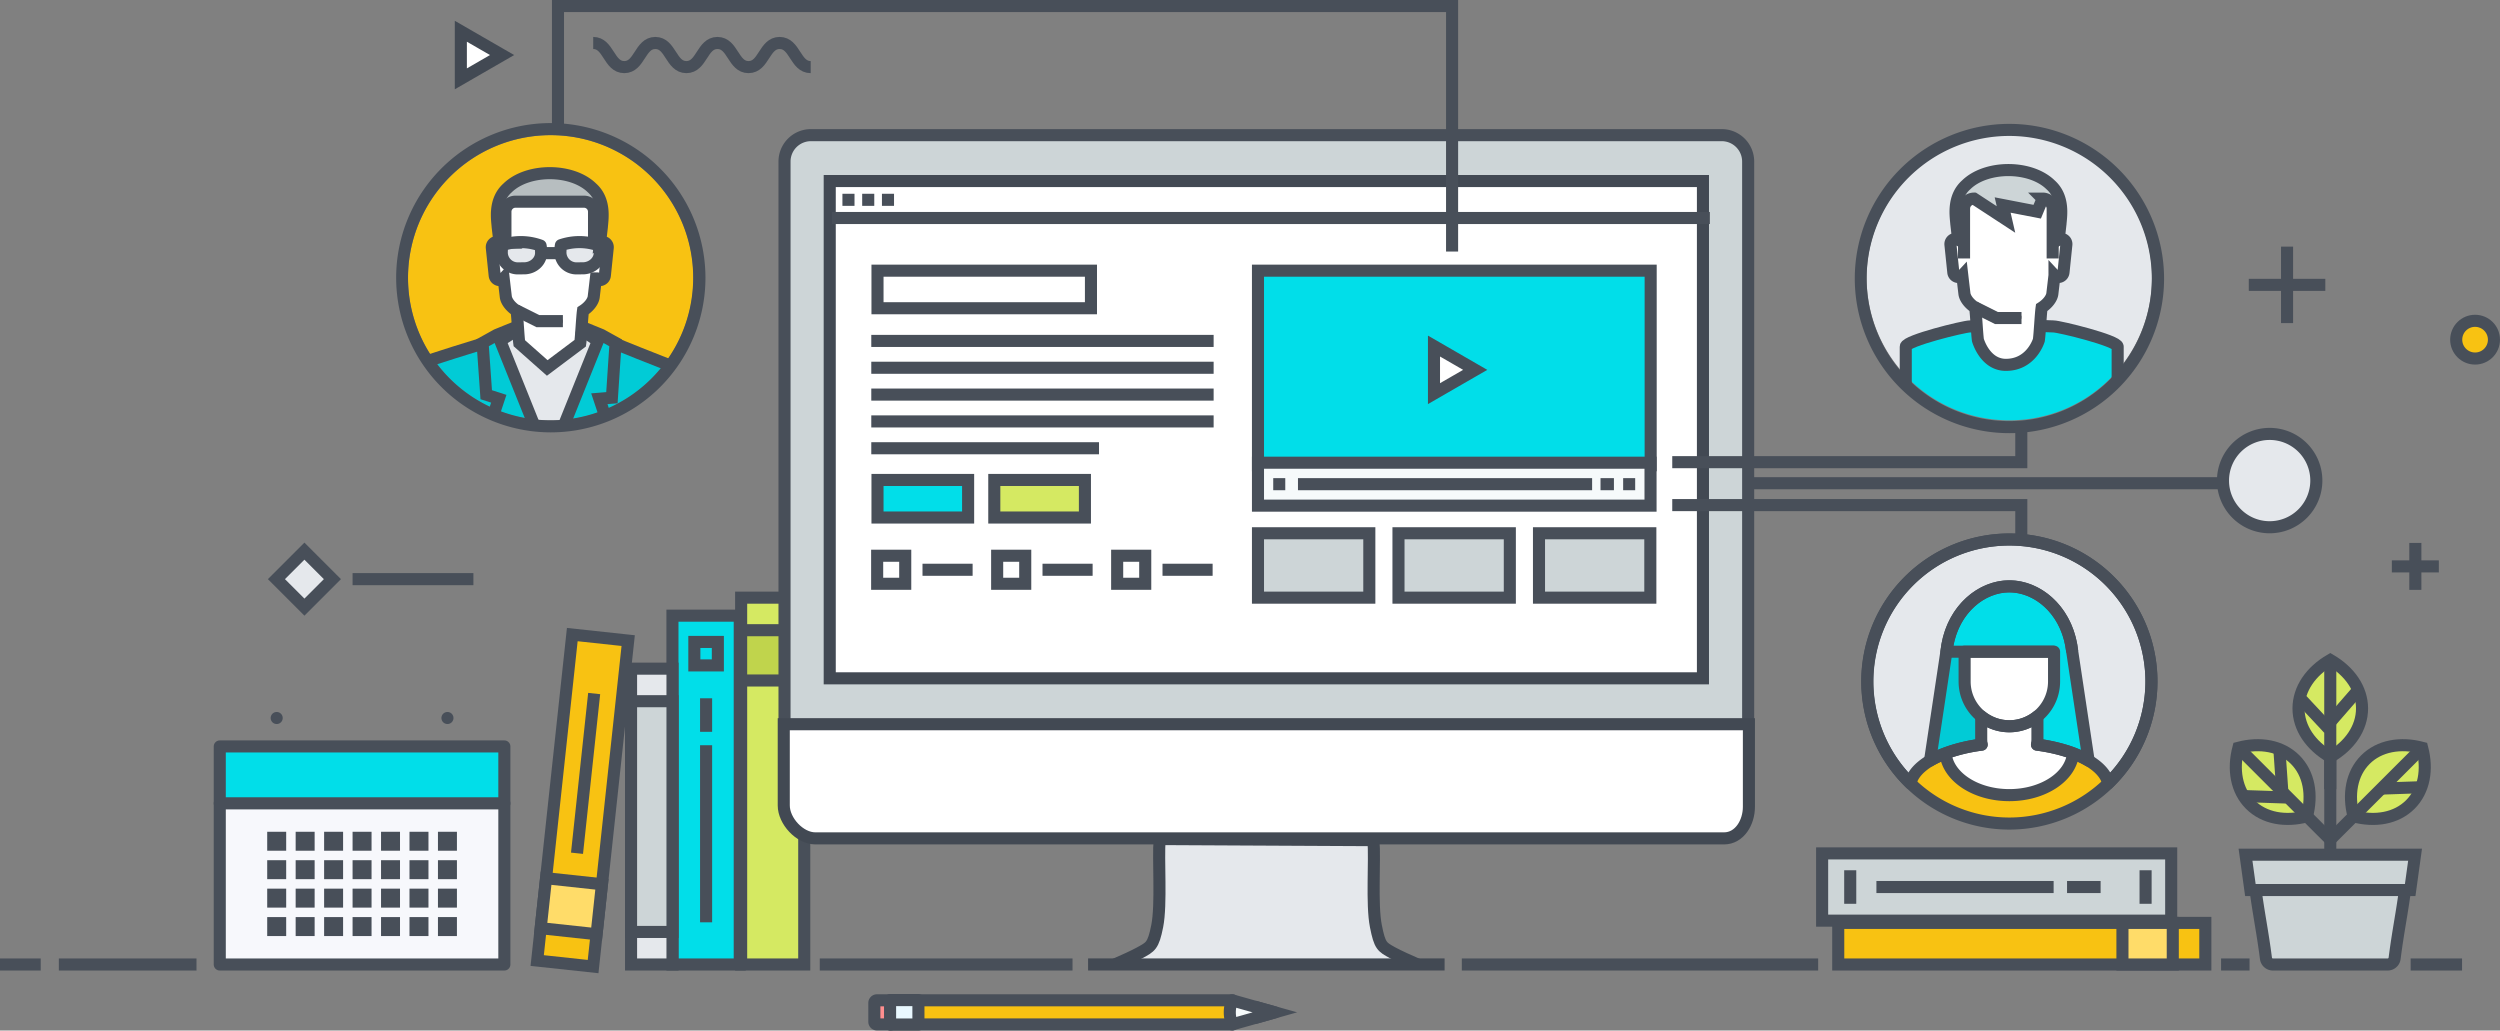<svg xmlns="http://www.w3.org/2000/svg" width="899.999" height="371.002" viewBox="0 0 899.999 371.002">
  <rect x="0" y="0" width="899.999" height="371.002" fill="#808080" stroke="none"/>
  <defs>
    <style>
      .cls-1, .cls-32 {
        fill: #d5e962;
      }

      .cls-1, .cls-10, .cls-14, .cls-15, .cls-16, .cls-17, .cls-2, .cls-25, .cls-28, .cls-29, .cls-3, .cls-30, .cls-31, .cls-32, .cls-34, .cls-35, .cls-36, .cls-37, .cls-38, .cls-39, .cls-4, .cls-40, .cls-41, .cls-42, .cls-43, .cls-44, .cls-45, .cls-5, .cls-6, .cls-7, .cls-8, .cls-9 {
        stroke: #484f59;
      }

      .cls-1, .cls-10, .cls-11, .cls-12, .cls-14, .cls-17, .cls-2, .cls-25, .cls-29, .cls-3, .cls-30, .cls-31, .cls-32, .cls-36, .cls-38, .cls-39, .cls-40, .cls-41, .cls-42, .cls-43, .cls-44, .cls-5, .cls-6, .cls-7, .cls-8 {
        stroke-width: 4.348px;
      }

      .cls-2 {
        fill: #c0d44c;
      }

      .cls-21, .cls-29, .cls-3 {
        fill: #01dee9;
      }

      .cls-13, .cls-14, .cls-15, .cls-25, .cls-27, .cls-28, .cls-34, .cls-35, .cls-36, .cls-37, .cls-4, .cls-5, .cls-9 {
        fill: none;
      }

      .cls-35, .cls-37, .cls-4 {
        stroke-width: 4.347px;
      }

      .cls-24, .cls-39, .cls-44, .cls-6 {
        fill: #f8c212;
      }

      .cls-16, .cls-7 {
        fill: #ffdc69;
      }

      .cls-10, .cls-20, .cls-8 {
        fill: #cdd5d7;
      }

      .cls-13, .cls-15, .cls-28, .cls-34, .cls-9 {
        stroke-width: 4.35px;
      }

      .cls-10, .cls-14, .cls-15, .cls-29, .cls-30, .cls-31, .cls-32, .cls-37, .cls-42, .cls-43, .cls-44, .cls-45 {
        stroke-miterlimit: 10;
      }

      .cls-11, .cls-19, .cls-31 {
        fill: #fff;
      }

      .cls-11, .cls-12, .cls-13 {
        stroke: #424953;
      }

      .cls-12, .cls-17, .cls-18, .cls-43, .cls-45 {
        fill: #e5e8ec;
      }

      .cls-16, .cls-45 {
        stroke-width: 4.348px;
      }

      .cls-22 {
        fill: #484f59;
      }

      .cls-23 {
        fill: #01cbd6;
      }

      .cls-25, .cls-28, .cls-34, .cls-36, .cls-38, .cls-39, .cls-40, .cls-41 {
        stroke-linejoin: round;
      }

      .cls-26 {
        fill: #b7bec0;
      }

      .cls-30, .cls-40 {
        fill: #f6fafb;
      }

      .cls-33 {
        fill: #f7f8fc;
      }

      .cls-34, .cls-35, .cls-36, .cls-38, .cls-39, .cls-40, .cls-41 {
        stroke-linecap: round;
      }

      .cls-38 {
        fill: #ff8f8f;
      }

      .cls-41 {
        fill: #e9f8ff;
      }

      .cls-42 {
        fill: #ffc400;
      }
    </style>
  </defs>
  <g id="Vector_Smart_Object" data-name="Vector Smart Object" transform="translate(-124.974 -100.02)">
    <g id="Сгруппировать_1" data-name="Сгруппировать 1">
      <rect id="Прямоугольник_1" data-name="Прямоугольник 1" class="cls-1" width="22.716" height="132.06" transform="translate(391.786 315.176)"/>
      <rect id="Прямоугольник_2" data-name="Прямоугольник 2" class="cls-2" width="22.716" height="18.105" transform="translate(391.786 326.891)"/>
    </g>
    <g id="Сгруппировать_2" data-name="Сгруппировать 2">
      <rect id="Прямоугольник_3" data-name="Прямоугольник 3" class="cls-3" width="24.227" height="125.576" transform="translate(367.055 321.66)"/>
      <line id="Линия_1" data-name="Линия 1" class="cls-4" y2="12.074" transform="translate(379.169 351.401)"/>
      <line id="Линия_2" data-name="Линия 2" class="cls-4" y2="63.75" transform="translate(379.169 368.303)"/>
      <rect id="Прямоугольник_4" data-name="Прямоугольник 4" class="cls-5" width="8.458" height="8.452" transform="translate(374.94 331.116)"/>
    </g>
    <g id="Сгруппировать_3" data-name="Сгруппировать 3">
      <rect id="Прямоугольник_5" data-name="Прямоугольник 5" class="cls-6" width="132.154" height="14.974" transform="translate(786.739 432.264)"/>
      <rect id="Прямоугольник_6" data-name="Прямоугольник 6" class="cls-7" width="18.118" height="14.974" transform="translate(889.053 432.264)"/>
    </g>
    <g id="Сгруппировать_4" data-name="Сгруппировать 4">
      <rect id="Прямоугольник_7" data-name="Прямоугольник 7" class="cls-8" width="125.666" height="24.211" transform="translate(780.939 407.244)"/>
      <line id="Линия_3" data-name="Линия 3" class="cls-9" x1="12.082" transform="translate(869.11 419.35)"/>
      <line id="Линия_4" data-name="Линия 4" class="cls-4" y1="12.074" transform="translate(897.382 413.312)"/>
      <line id="Линия_5" data-name="Линия 5" class="cls-4" y1="12.074" transform="translate(791.056 413.312)"/>
      <line id="Линия_6" data-name="Линия 6" class="cls-9" x1="63.796" transform="translate(800.482 419.35)"/>
    </g>
    <g id="Сгруппировать_5" data-name="Сгруппировать 5">
      <path id="Контур_1" data-name="Контур 1" class="cls-10" d="M754.313,360.946V158.166a9.515,9.515,0,0,0-9.5-9.494H416.9a9.508,9.508,0,0,0-9.5,9.494v202.78Z"/>
      <rect id="Прямоугольник_8" data-name="Прямоугольник 8" class="cls-11" width="314.357" height="179.022" transform="translate(423.676 165.194)"/>
      <path id="Контур_2" data-name="Контур 2" class="cls-11" d="M407.127,360.743v29.244c0,5.606,5.753,11.85,11.367,11.85H745.606c5.614,0,8.976-5.759,8.976-11.368V360.743Z"/>
      <path id="Контур_3" data-name="Контур 3" class="cls-12" d="M635.307,447.235c-3.087-1.342-6.8-3.021-9-4.219-3.832-2.128-4.585-2.376-6.017-9.6-1.567-7.9-.28-23.672-.87-30.942l-76.978-.4c-.6,7.268.7,23.438-.871,31.339-1.434,7.228-2.436,7.476-6.278,9.6-2.163,1.191-5.826,2.846-8.891,4.167h0"/>
      <line id="Линия_7" data-name="Линия 7" class="cls-13" x2="128.351" transform="translate(516.679 447.223)"/>
    </g>
    <g id="Сгруппировать_6" data-name="Сгруппировать 6">
      <rect id="Прямоугольник_9" data-name="Прямоугольник 9" class="cls-14" width="10.105" height="10.095" transform="translate(440.752 300.086)"/>
      <line id="Линия_8" data-name="Линия 8" class="cls-15" x2="18.041" transform="translate(457.075 305.135)"/>
    </g>
    <g id="Сгруппировать_7" data-name="Сгруппировать 7">
      <rect id="Прямоугольник_10" data-name="Прямоугольник 10" class="cls-14" width="10.105" height="10.095" transform="translate(483.952 300.086)"/>
      <line id="Линия_9" data-name="Линия 9" class="cls-15" x2="18.041" transform="translate(500.276 305.135)"/>
    </g>
    <g id="Сгруппировать_8" data-name="Сгруппировать 8">
      <rect id="Прямоугольник_11" data-name="Прямоугольник 11" class="cls-14" width="10.104" height="10.095" transform="translate(527.154 300.086)"/>
      <line id="Линия_10" data-name="Линия 10" class="cls-15" x2="18.04" transform="translate(543.477 305.135)"/>
    </g>
    <line id="Линия_11" data-name="Линия 11" class="cls-15" x2="10.249" transform="translate(924.559 447.236)"/>
    <line id="Линия_12" data-name="Линия 12" class="cls-15" x2="18.505" transform="translate(992.804 447.236)"/>
    <line id="Линия_13" data-name="Линия 13" class="cls-15" x1="14.655" transform="translate(124.974 447.238)"/>
    <line id="Линия_14" data-name="Линия 14" class="cls-15" x1="49.559" transform="translate(146.155 447.238)"/>
    <line id="Линия_15" data-name="Линия 15" class="cls-15" x2="128.281" transform="translate(651.228 447.236)"/>
    <line id="Линия_16" data-name="Линия 16" class="cls-15" x2="90.989" transform="translate(420.091 447.236)"/>
    <g id="Сгруппировать_9" data-name="Сгруппировать 9">
      <rect id="Прямоугольник_12" data-name="Прямоугольник 12" class="cls-6" width="118.055" height="20.249" transform="matrix(0.107, -0.994, 0.994, 0.107, 318.364, 445.817)"/>
      <rect id="Прямоугольник_13" data-name="Прямоугольник 13" class="cls-16" width="18.105" height="20.249" transform="matrix(0.107, -0.994, 0.994, 0.107, 319.615, 434.17)"/>
      <line id="Линия_17" data-name="Линия 17" class="cls-7" x1="6.178" y2="57.502" transform="translate(332.696 349.689)"/>
    </g>
    <g id="Сгруппировать_10" data-name="Сгруппировать 10">
      <rect id="Прямоугольник_14" data-name="Прямоугольник 14" class="cls-17" width="14.92" height="106.499" transform="translate(352.153 340.736)"/>
      <rect id="Прямоугольник_15" data-name="Прямоугольник 15" class="cls-8" width="14.92" height="83.069" transform="translate(352.153 352.452)"/>
    </g>
    <g id="Сгруппировать_14" data-name="Сгруппировать 14">
      <path id="Контур_4" data-name="Контур 4" class="cls-18" d="M796.967,200a51.363,51.363,0,1,1,90.9,32.759v-8.246c0-2.956-22.237-7.808-23.638-7.808l-4.248-.154c.006-.071.012-.141.016-.21.152-2.134.307-4.336.46-5.546,2.243-1.505,3.771-3.615,3.913-5.409q.331-2.793.655-5.588a2.3,2.3,0,0,0,.684.177,2.41,2.41,0,0,0,2.656-2.156l1.031-9.964a2.377,2.377,0,0,0-.522-1.766,2.4,2.4,0,0,0-1.63-.881,2.245,2.245,0,0,0-.522,0c.191-1.627.38-3.247.563-4.894.017-.261.046-.564.08-.907.291-3.028.9-9.328-3.786-13.506-3.5-3.435-9.326-5.485-15.585-5.485s-12.088,2.05-15.568,5.467c-4.693,4.19-4.092,10.485-3.8,13.509.032.349.062.659.083.948l.116,1q.224,1.936.447,3.868a2.461,2.461,0,0,0-.516,0,2.412,2.412,0,0,0-2.157,2.646l1.031,9.967a2.409,2.409,0,0,0,2.652,2.156,2.232,2.232,0,0,0,.682-.177c.219,1.863.436,3.725.654,5.571.161,1.818,1.691,3.928,3.925,5.426.152,1.22.307,3.447.46,5.6l.017.238-1.853.068c-1.417,0-23.654,4.852-23.654,7.808v10.207A51.1,51.1,0,0,1,796.967,200Z"/>
      <path id="Контур_5" data-name="Контур 5" class="cls-19" d="M843.828,213.686l-7.822-3.91-.007.017c-1.866-1.3-3.184-3.075-3.312-4.534q-.381-3.234-.758-6.471l-.133-1.142-.79.835a1.331,1.331,0,0,1-2.305-.772l-1.032-9.97a1.331,1.331,0,0,1,1.2-1.462,1.283,1.283,0,0,1,.6.09l2.052,6.574,1.051-.156v-17.95a3.073,3.073,0,0,1,2.919-3.066l11.347,7.425.819-.571-1.018-4.406,11.627,2.252.6-.323,1.811-4.361a3.073,3.073,0,0,1,2.72,3.05v17.95l1.051.161,2.089-6.579a1.214,1.214,0,0,1,.6-.088,1.32,1.32,0,0,1,.908.487,1.3,1.3,0,0,1,.289.974L867.3,197.71a1.335,1.335,0,0,1-2.314.768l-.794-.829-.129,1.139c-.248,2.159-.5,4.315-.758,6.491-.122,1.524-1.583,3.432-3.635,4.749l-.209.133-.035.242c-.165,1.178-.333,3.558-.5,5.861s-.333,4.68-.48,5.751c-.1.349-2.614,8.525-11.363,8.525-7.077,0-9.517-8.432-9.526-8.448-.158-1.139-.325-3.495-.483-5.768-.131-1.837-.263-3.712-.393-5.009l6.893,3.445h9.143v-1.075Z"/>
      <path id="Контур_6" data-name="Контур 6" class="cls-20" d="M866.3,179.305c-.033.352-.065.666-.081.913-.187,1.694-.384,3.38-.584,5.077l-.065.555-1.1,3.46V174.834a4.152,4.152,0,0,0-4.15-4.145l-.5.332-1.788,4.307L846.024,173l-.625.648.9,3.911-10.367-6.787-.294-.087a4.151,4.151,0,0,0-4.15,4.145v14.419l-1.061-3.4c-.175-1.553-.355-3.092-.535-4.639l-.113-.974c-.019-.271-.049-.591-.084-.949-.293-3.069-.838-8.78,3.47-12.624,3.3-3.24,8.844-5.175,14.831-5.175s11.528,1.936,14.85,5.193C867.142,170.519,866.592,176.237,866.3,179.305Z"/>
      <path id="Контур_7" data-name="Контур 7" class="cls-21" d="M848.329,251.323a51.212,51.212,0,0,1-36.744-15.478l-.009-11.278c.744-1.673,19.883-6.787,22.61-6.787l1.907-.071c.135,1.889.268,3.586.413,4.6.025.091,2.677,9.3,10.577,9.3,9.565,0,12.369-9.206,12.411-9.373.139-.965.275-2.741.412-4.62l4.308.158c2.707,0,21.846,5.113,22.579,6.731V234A51.239,51.239,0,0,1,848.329,251.323Z"/>
      <g id="Сгруппировать_13" data-name="Сгруппировать 13">
        <g id="Сгруппировать_11" data-name="Сгруппировать 11">
          <path id="Контур_8" data-name="Контур 8" class="cls-22" d="M848.329,148.96a51.327,51.327,0,1,1-51.361,51.329,51.346,51.346,0,0,1,51.361-51.329m0-4.347a55.674,55.674,0,1,0,55.714,55.676,55.756,55.756,0,0,0-55.714-55.676Z"/>
        </g>
        <g id="Сгруппировать_12" data-name="Сгруппировать 12">
          <path id="Контур_9" data-name="Контур 9" class="cls-5" d="M887.331,236.445V224.8c0-2.121-20.969-7.268-23.117-7.268l-4.721-.174"/>
          <path id="Контур_10" data-name="Контур 10" class="cls-5" d="M836.627,217.441l-2.462.093c-2.147,0-23.116,5.146-23.116,7.268v13.524"/>
          <path id="Контур_11" data-name="Контур 11" class="cls-14" d="M832.028,193.073V175.124a3.607,3.607,0,0,1,3.612-3.606l11.488,7.515-1.2-5.209,12.439,2.407,1.956-4.713a3.608,3.608,0,0,1,3.612,3.606v17.949"/>
          <path id="Контур_12" data-name="Контур 12" class="cls-14" d="M858.963,222.456c.331-2.323.667-9.364.995-11.685,2.175-1.4,3.744-3.444,3.88-5.158q.385-3.236.755-6.472a1.876,1.876,0,0,0,3.239-1.085l1.032-9.968a1.871,1.871,0,0,0-1.676-2.056,1.839,1.839,0,0,0-1.093.223c.222-1.9.445-3.789.655-5.687.181-2.6,1.463-9.523-3.546-13.992-7.242-7.108-23.175-7.108-30.416,0-5.007,4.468-3.72,11.392-3.545,13.992.22,1.9.441,3.784.657,5.687a1.816,1.816,0,0,0-1.09-.223,1.877,1.877,0,0,0-1.678,2.056l1.034,9.968a1.868,1.868,0,0,0,3.229,1.085q.374,3.24.758,6.472c.149,1.714,1.715,3.763,3.89,5.158.326,2.321.658,9.357.98,11.685,0,0,2.479,8.913,10.061,8.913C856.356,231.369,858.963,222.456,858.963,222.456Z"/>
          <path id="Контур_13" data-name="Контур 13" class="cls-14" d="M852.718,214.512H843.7l-7.936-3.965"/>
        </g>
      </g>
    </g>
    <g id="Сгруппировать_17" data-name="Сгруппировать 17">
      <path id="Контур_14" data-name="Контур 14" class="cls-18" d="M848.333,295.028a50.663,50.663,0,0,1,50.622,50.59q0,1.3-.065,2.57c-.007.143-.022.283-.032.423-.042.722-.091,1.439-.164,2.152-.006.067-.017.13-.025.2a50.262,50.262,0,0,1-8.337,22.868c-.11.164-.226.319-.338.482-.331.477-.663.946-1.006,1.413q-.594.789-1.219,1.562c-.074.091-.142.183-.215.274q-1.573,1.915-3.346,3.7c-.895-2.753-3.245-5.309-6.829-7.485l-5.863-38.978h0c-.117-.772-.235-1.546-.351-2.33-2.537-14.213-13.406-21.651-22.832-21.651a19.614,19.614,0,0,0-5.391.78,22.373,22.373,0,0,0-2.8,1.04c-.467.209-.928.43-1.388.672a24.717,24.717,0,0,0-9.949,9.784,29.662,29.662,0,0,0-3.315,9.389l-6.207,41.29c-3.586,2.179-5.933,4.741-6.826,7.5q-1.775-1.778-3.345-3.7c-.085-.1-.164-.213-.249-.319-.407-.5-.809-1.011-1.193-1.529-.326-.438-.639-.887-.951-1.337-.133-.19-.271-.377-.4-.568A50.257,50.257,0,0,1,798,351c-.007-.081-.02-.162-.029-.242-.07-.706-.122-1.418-.162-2.131-.009-.146-.025-.291-.032-.439q-.065-1.276-.065-2.57A50.665,50.665,0,0,1,848.333,295.028Z"/>
      <path id="Контур_15" data-name="Контур 15" class="cls-21" d="M874.774,372.366c-.171-.083-.345-.165-.521-.246q-.661-.309-1.361-.6c-.148-.062-.3-.122-.449-.183-.318-.127-.638-.256-.967-.381h0a.567.567,0,0,0-.086-.039l-.113-.042c-.316-.116-.639-.232-1-.361-.064-.017-.128-.042-.19-.062l-.422-.143c-.347-.113-.695-.227-1.044-.33l-.055-.016-.093-.03c-.062-.019-.128-.035-.188-.054l-.319-.1-.319-.088c-.18-.052-.357-.107-.536-.156l-.2-.054-.068-.017c-.022-.007-.039-.012-.064-.017s-.042-.01-.061-.014c-.348-.094-.7-.184-1.05-.272l-.367-.091c-.071-.016-.146-.028-.219-.043q-1.34-.322-2.732-.587l-.587-.1c-.808-.149-1.63-.283-2.458-.4-.136-.019-.265-.045-.4-.065a12.383,12.383,0,0,0,.087-1.465v-8.025a16.586,16.586,0,0,0,5.981-12.75V334.875a.535.535,0,0,0-.384-.509v-.029H826.306c.083-.565.168-1.132.251-1.684,2.436-13.632,12.8-20.764,21.776-20.764a18.947,18.947,0,0,1,6.847,1.327c6.816,2.644,13.1,9.208,14.924,19.421l6.084,40.444c-.057-.033-.122-.061-.18-.091C875.61,372.779,875.2,372.571,874.774,372.366Z"/>
      <path id="Контур_16" data-name="Контур 16" class="cls-23" d="M826.206,370.583c-.106.038-.206.078-.312.114-.223.08-.458.156-.679.239l-.032.01c-.175.068-.342.136-.518.206l-.013.006c-.461.18-.911.364-1.347.556-.07.028-.136.057-.2.087q-.607.267-1.185.546c-.054.026-.11.051-.165.078-.436.213-.863.432-1.272.653l5.662-37.668H831.7v10.217a16.591,16.591,0,0,0,5.975,12.747V366.4a13.678,13.678,0,0,0,.09,1.465c-.157.022-.3.052-.46.075-.784.116-1.562.239-2.324.378-.261.046-.522.094-.779.142-.942.181-1.87.375-2.772.593l-.043.007v0c-.071.016-.138.036-.209.055-.471.113-.94.227-1.435.362l-.157.046c-.074.02-.149.036-.223.059h0c-.148.041-.283.086-.426.129-.242.068-.484.135-.723.2l-.112.038c-.09.029-.178.061-.307.093l-.26.088c-.322.1-.634.207-.944.314Z"/>
      <path id="Контур_17" data-name="Контур 17" class="cls-19" d="M855.779,359.277c-.061.033-.123.062-.184.094-.367.194-.742.378-1.127.542-.087.039-.175.071-.265.107-.361.148-.726.284-1.1.406-.107.033-.216.067-.325.1q-.537.161-1.089.28c-.126.029-.251.056-.377.081-.362.072-.732.125-1.1.17-.128.014-.252.036-.378.048-.493.048-.99.077-1.493.077s-.973-.029-1.451-.074c-.2-.019-.4-.051-.6-.077-.27-.038-.539-.074-.8-.123-.242-.045-.48-.1-.719-.158-.217-.049-.431-.1-.642-.167-.252-.068-.5-.145-.748-.227-.2-.067-.4-.143-.6-.22-.236-.09-.473-.178-.706-.284s-.449-.212-.671-.323c-.191-.094-.383-.183-.568-.287a15.554,15.554,0,0,1-8.053-13.611V335.411h31.119v10.217A15.561,15.561,0,0,1,855.779,359.277Z"/>
      <path id="Контур_18" data-name="Контур 18" class="cls-19" d="M826.49,371.626c.126-.043.254-.087.378-.132l1.061-.356c.4-.128.816-.248,1.231-.368.21-.058.416-.119.628-.177l.075-.023c.6-.164,1.211-.325,1.834-.472.909-.217,1.849-.41,2.8-.593q.5-.093,1.016-.183c.694-.122,1.4-.23,2.112-.332.27-.039.538-.083.813-.119.036,0,.061-.03.094-.042a.523.523,0,0,0,.119-.054.431.431,0,0,0,.094-.083.527.527,0,0,0,.043-.036c.017-.025.025-.056.041-.084s.035-.041.044-.064,0-.022,0-.03a.523.523,0,0,0,.019-.222,13.64,13.64,0,0,1-.148-1.853v-7.189c.062.042.129.08.193.123.112.077.226.146.344.22q.429.283.877.536c.168.094.333.185.508.275.257.133.519.256.781.375.191.09.384.181.58.262.336.138.679.258,1.019.374.281.093.564.177.851.255s.544.151.822.212c.212.048.425.088.642.126.3.057.609.1.913.141.184.023.365.046.548.064.5.046,1,.077,1.506.077.523,0,1.04-.032,1.554-.08.129-.012.255-.029.383-.043.413-.046.822-.11,1.227-.188.1-.019.2-.036.3-.058a16.218,16.218,0,0,0,2.98-.93l.094-.043c.422-.18.837-.381,1.243-.6.1-.055.2-.107.3-.164.338-.19.668-.391.995-.606.109-.07.217-.138.323-.209.059-.042.122-.077.181-.12V366.4a12.663,12.663,0,0,1-.146,1.849.256.256,0,0,0,0,.046c0,.014-.007.026-.007.039a.432.432,0,0,0,.013.075.532.532,0,0,0,.012.071.605.605,0,0,0,.077.156l.007.013,0,0a.536.536,0,0,0,.355.213c.222.028.439.067.658.1.758.107,1.511.223,2.256.353q.468.08.931.167c.928.177,1.846.368,2.745.58.567.135,1.132.274,1.691.422a.584.584,0,0,0,.077.02c.075.022.148.041.245.071.171.046.339.1.51.143.22.062.444.126.663.191l.254.075.026.009c.058.02.117.039.154.048.783.243,1.538.5,2.269.766-1.024,7.973-10.738,14.164-22.371,14.164s-21.341-6.182-22.375-14.153C826.135,371.758,826.309,371.688,826.49,371.626Z"/>
      <path id="Контур_19" data-name="Контур 19" class="cls-24" d="M813.346,382.129c.687-2.805,3.167-5.507,7.055-7.762.054-.03.109-.058.162-.09.452-.258.925-.506,1.412-.752.291-.148.583-.293.886-.432.146-.07.294-.136.441-.2.525-.235,1.064-.462,1.622-.682,1.27,8.38,11.363,14.844,23.409,14.844s22.127-6.459,23.4-14.834c.254.1.513.2.76.3.209.088.42.174.623.265.434.19.85.387,1.26.587.262.127.525.258.777.388.309.161.6.325.9.491,4.01,2.276,6.572,5.015,7.276,7.867a50.51,50.51,0,0,1-69.981.009Z"/>
      <g id="Сгруппировать_16" data-name="Сгруппировать 16">
        <path id="Контур_20" data-name="Контур 20" class="cls-25" d="M848.333,294.243a51.086,51.086,0,0,0-35.588,87.812c.88-4.351,5.6-8.2,12.629-10.852.761,8.4,10.747,15.065,22.959,15.065s22.189-6.653,22.952-15.058c-.065-.029-.126-.051-.194-.078-.319-.117-.644-.232-.967-.348-.112-.032-.22-.074-.332-.113-.438-.143-.88-.294-1.332-.427l-.355-.107c-.37-.106-.754-.22-1.137-.323-.1-.033-.206-.061-.32-.088a63.794,63.794,0,0,0-8.35-1.634v-.006a63.776,63.776,0,0,1,8.35,1.64c.115.028.217.055.32.088.383.1.767.217,1.137.323l.355.107c.452.133.895.284,1.332.427.112.039.22.081.332.113.323.116.648.23.967.348.064.025.135.048.194.071v.007c7.028,2.646,11.756,6.488,12.64,10.833a51.083,51.083,0,0,0-35.592-87.8ZM825.377,371.2a58.879,58.879,0,0,1,12.985-3.118l.007.006A58.474,58.474,0,0,0,825.377,371.2Z"/>
        <path id="Контур_21" data-name="Контур 21" class="cls-25" d="M826.825,370.684c.373-.123.75-.243,1.128-.365.141-.035.271-.083.407-.126.423-.126.853-.245,1.283-.364l.278-.085c.477-.128.966-.249,1.46-.367.045-.014.086-.026.126-.036a66.4,66.4,0,0,1,6.854-1.256,14.22,14.22,0,0,1-.152-1.928v-8.269a16.092,16.092,0,0,0,20.239,0v8.269a13.344,13.344,0,0,1-.152,1.928,66.4,66.4,0,0,1,6.874,1.261.355.355,0,0,0,.075.017c.51.129,1.019.254,1.515.39.067.02.128.036.193.055.461.123.918.259,1.361.393.1.026.186.062.278.085a38.882,38.882,0,0,1,8.289,3.564q-3.127-20.768-6.249-41.538c-2.34-13.112-12.345-21.207-22.3-21.207s-19.962,8.095-22.305,21.207q-3.121,20.77-6.245,41.538a36.153,36.153,0,0,1,6.6-3C826.533,370.791,826.677,370.739,826.825,370.684Z"/>
        <g id="Сгруппировать_15" data-name="Сгруппировать 15">
          <path id="Контур_22" data-name="Контур 22" class="cls-25" d="M848.333,396.5a51.127,51.127,0,1,1,51.16-51.128,51.2,51.2,0,0,1-51.16,51.128Z"/>
        </g>
        <path id="Контур_23" data-name="Контур 23" class="cls-25" d="M870.985,334.627c-.119-.772-.236-1.547-.351-2.315-2.34-13.112-12.345-21.207-22.3-21.207s-19.962,8.095-22.305,21.207c-.117.768-.231,1.543-.344,2.315h38.9"/>
        <path id="Контур_24" data-name="Контур 24" class="cls-25" d="M832.235,334.627v10.754a16.1,16.1,0,0,0,32.2,0V334.627Z"/>
      </g>
    </g>
    <g id="Сгруппировать_21" data-name="Сгруппировать 21">
      <path id="Контур_25" data-name="Контур 25" class="cls-24" d="M271.862,200.068a51.364,51.364,0,1,1,92.751,30.39c-.8-.317-1.857-.733-3.078-1.214-4.574-1.8-11.128-4.384-14.414-5.788l.017-.264-5.442-3.019-6.774-2.757c.144-2.007.289-4.015.431-5.148,2.243-1.507,3.773-3.616,3.913-5.41.225-1.863.442-3.722.657-5.591a2.32,2.32,0,0,0,.687.183,2.412,2.412,0,0,0,2.653-2.16l1.032-9.962a2.411,2.411,0,0,0-2.155-2.649,2.512,2.512,0,0,0-.522,0c.193-1.627.381-3.247.564-4.891.019-.265.048-.571.081-.916.29-3.027.893-9.325-3.786-13.5-3.5-3.434-9.327-5.484-15.588-5.484s-12.086,2.05-15.565,5.467c-4.69,4.187-4.093,10.481-3.806,13.5.033.349.062.661.083.952l.159,1.375q.207,1.743.406,3.493a2.486,2.486,0,0,0-.519,0,2.421,2.421,0,0,0-2.157,2.649l1.032,9.96a2.416,2.416,0,0,0,2.655,2.163,2.314,2.314,0,0,0,.68-.18q.309,2.673.625,5.338l.028.233c.159,1.821,1.692,3.926,3.926,5.427.136,1.1.275,3,.413,4.948l-7.331,2.985-5.23,2.908c-5.175,1.589-11.609,3.819-17.573,5.777A51.065,51.065,0,0,1,271.862,200.068Z"/>
      <path id="Контур_26" data-name="Контур 26" class="cls-19" d="M318.724,215.158l-7.824-3.909-.007.016c-1.866-1.3-3.183-3.076-3.312-4.534l-.029-.251q-.368-3.106-.726-6.22l-.132-1.143-.793.835a1.351,1.351,0,0,1-.832.427,1.334,1.334,0,0,1-1.473-1.2l-1.032-9.965a1.34,1.34,0,0,1,1.2-1.466,1.3,1.3,0,0,1,.767.155l.725.41a5.847,5.847,0,0,0-.126,1.033c-.022.5-.041.99-.052,1.476a5.93,5.93,0,0,0,1.635,4.363,6.63,6.63,0,0,0,4.711,2.06h.016l2.529-.03a6.478,6.478,0,0,0,6.3-5.465h5.959a6.009,6.009,0,0,0,1.617,3.45,6.543,6.543,0,0,0,4.695,2.046h.016l2.534-.03a6.923,6.923,0,0,0,4.788-2.205,5.7,5.7,0,0,0,1.538-4.113c-.012-.475-.023-.955-.045-1.42a6.92,6.92,0,0,0-.136-1.068.523.523,0,0,0-.261-.351l.275-.151a1.3,1.3,0,0,1,.782-.159,1.334,1.334,0,0,1,.908.491,1.311,1.311,0,0,1,.29.975l-1.034,9.965a1.34,1.34,0,0,1-1.34,1.208,1.266,1.266,0,0,1-.132-.007,1.375,1.375,0,0,1-.842-.432l-.793-.824-.13,1.136c-.246,2.162-.5,4.313-.758,6.491-.122,1.521-1.582,3.429-3.633,4.748l-.207.133-.035.245c-.168,1.181-.338,3.574-.5,5.891-.152,2.149-.309,4.368-.461,5.575l-11.348,8.515-9.582-8.492c-.149-1.2-.3-3.419-.455-5.574-.129-1.834-.262-3.706-.393-5l6.893,3.443h9.145v-1.075Z"/>
      <path id="Контур_27" data-name="Контур 27" class="cls-19" d="M326.738,187.835a.539.539,0,0,0-.355.41,8.1,8.1,0,0,0-.142,1.111c-.01.438-.029.877-.049,1.318h-5.9l-.042-1.2a7.142,7.142,0,0,0-.145-1.068.535.535,0,0,0-.345-.406,21.37,21.37,0,0,0-12.3-.694v-11a3.076,3.076,0,0,1,3.074-3.072h24.677a3.076,3.076,0,0,1,3.074,3.072v10.949A21.262,21.262,0,0,0,326.738,187.835Z"/>
      <path id="Контур_28" data-name="Контур 28" class="cls-18" d="M319.106,188.907a4.314,4.314,0,0,1,.074.6l.048,1.426c.123,2.722-2.26,5.058-5.291,5.206l-2.5.029a5.544,5.544,0,0,1-3.935-1.718,4.869,4.869,0,0,1-1.347-3.589c.012-.494.032-.979.052-1.482a4.5,4.5,0,0,1,.062-.624A20.254,20.254,0,0,1,319.106,188.907Z"/>
      <path id="Контур_29" data-name="Контур 29" class="cls-18" d="M327.316,189.4a6.021,6.021,0,0,1,.068-.643,20.293,20.293,0,0,1,12.843.154,4.584,4.584,0,0,1,.067.609c.02.468.033.939.043,1.421a4.629,4.629,0,0,1-1.26,3.35,5.825,5.825,0,0,1-4.021,1.855l-2.51.029a5.464,5.464,0,0,1-3.922-1.708,4.9,4.9,0,0,1-1.366-3.586Q327.3,190.123,327.316,189.4Z"/>
      <path id="Контур_30" data-name="Контур 30" class="cls-26" d="M340.456,187.373l-.057.472c-.344-.116-.689-.227-1.035-.327v-11.21a4.154,4.154,0,0,0-4.151-4.147H310.535a4.153,4.153,0,0,0-4.15,4.147v11.3c-.254.077-.513.141-.764.225a.58.58,0,0,0-.223.148l-.068-.607c-.162-1.445-.331-2.877-.5-4.313l-.158-1.349c-.019-.274-.049-.594-.084-.953-.29-3.067-.832-8.779,3.471-12.62,3.3-3.243,8.846-5.177,14.83-5.177s11.53,1.934,14.853,5.193c4.29,3.831,3.744,9.545,3.449,12.615-.035.355-.065.671-.08.92C340.9,183.587,340.68,185.47,340.456,187.373Z"/>
      <path id="Контур_31" data-name="Контур 31" class="cls-23" d="M281.372,229.8c5.717-1.879,11.833-3.993,16.841-5.542l1.293,18.327,4.347,1.394-1.06,3.183A51.509,51.509,0,0,1,281.372,229.8Z"/>
      <path id="Контур_32" data-name="Контур 32" class="cls-23" d="M303.787,247.579l1.43-4.29-4.689-1.507L299.259,223.8l4.727-2.633,6.153-2.5.028.175-5.785,3.692,11.382,28.317A51.057,51.057,0,0,1,303.787,247.579Z"/>
      <path id="Контур_33" data-name="Контур 33" class="cls-18" d="M316.984,251l-11.272-28.044,5.3-3.386c.125,1.729.246,3.247.37,4.138l.028.2,10.536,9.337,12.411-9.309.03-.222c.117-.83.236-2.256.352-3.831l4.821,3.076-11.328,28.188c-1.65.161-3.322.246-5.014.246A52.169,52.169,0,0,1,316.984,251Z"/>
      <path id="Контур_34" data-name="Контур 34" class="cls-23" d="M340.9,222.531l-5.785-3.69.028-.177,6.094,2.476,4.786,2.66-1.263,18.963-4.743.394,1.611,4.831A51,51,0,0,1,329.454,251Z"/>
      <path id="Контур_35" data-name="Контур 35" class="cls-23" d="M342.626,247.594l-1.16-3.48,4.3-.358,1.279-19.2c2.69,1.21,9.02,3.693,14.092,5.69,1.087.429,2.036.8,2.8,1.105A51.508,51.508,0,0,1,342.626,247.594Z"/>
      <g id="Сгруппировать_20" data-name="Сгруппировать 20">
        <path id="Контур_36" data-name="Контур 36" class="cls-22" d="M323.223,148.672A51.327,51.327,0,1,1,271.862,200a51.347,51.347,0,0,1,51.362-51.328m0-4.347A55.674,55.674,0,1,0,378.94,200a55.756,55.756,0,0,0-55.717-55.674Z"/>
        <g id="Сгруппировать_19" data-name="Сгруппировать 19">
          <path id="Контур_37" data-name="Контур 37" class="cls-5" d="M279.842,229.67q8.508-2.769,17.776-5.609"/>
          <path id="Контур_38" data-name="Контур 38" class="cls-5" d="M316.926,252.233l-11.878-29.557,5.706-3.64-.188-1.193-6.783,2.76-5.084,2.826,1.319,18.687,4.518,1.452-1.693,5.083"/>
          <path id="Контур_39" data-name="Контур 39" class="cls-5" d="M365.037,231.139c-3.587-1.434-16.5-6.452-19.545-7.883"/>
          <path id="Контур_40" data-name="Контур 40" class="cls-5" d="M328.353,252.234l11.878-29.558-5.707-3.639.189-1.192,6.781,2.759,5.085,2.826-1.318,19.761-4.522.378,1.695,5.083"/>
          <path id="Контур_41" data-name="Контур 41" class="cls-27" d="M333.86,223.57c.328-2.324.664-9.363.993-11.685,2.175-1.4,3.744-3.447,3.88-5.159.258-2.156.51-4.307.757-6.472a1.87,1.87,0,0,0,3.238-1.087l1.032-9.965a1.875,1.875,0,0,0-2.771-1.833c.225-1.9.447-3.787.658-5.685.178-2.6,1.463-9.525-3.545-13.995-7.245-7.107-23.178-7.107-30.418,0-5.008,4.47-3.72,11.392-3.546,13.995.22,1.9.442,3.782.657,5.685a1.84,1.84,0,0,0-1.09-.223,1.876,1.876,0,0,0-1.676,2.056l1.031,9.965a1.866,1.866,0,0,0,3.232,1.087c.248,2.165.5,4.316.757,6.472.151,1.713,1.715,3.763,3.892,5.159.326,2.323.657,9.357.98,11.685l10.059,8.913Z"/>
          <g id="Сгруппировать_18" data-name="Сгруппировать 18">
            <path id="Контур_42" data-name="Контур 42" class="cls-25" d="M305.794,188.277a5.772,5.772,0,0,0-.129,1.024c-.02.494-.039.982-.052,1.479a5.763,5.763,0,0,0,5.818,5.859q1.266-.02,2.511-.029c3.345-.162,5.956-2.779,5.823-5.769-.013-.471-.033-.948-.049-1.418a6.673,6.673,0,0,0-.136-.985A20.715,20.715,0,0,0,305.794,188.277Z"/>
            <path id="Контур_43" data-name="Контур 43" class="cls-25" d="M326.911,188.277a7.564,7.564,0,0,0-.132,1.024c-.012.494-.032.982-.055,1.479a5.777,5.777,0,0,0,5.823,5.859c.841-.013,1.683-.023,2.517-.029,3.336-.154,5.961-2.779,5.813-5.769-.01-.471-.023-.948-.045-1.418a6.553,6.553,0,0,0-.128-.985A20.737,20.737,0,0,0,326.911,188.277Z"/>
            <line id="Линия_18" data-name="Линия 18" class="cls-28" x2="6.213" transform="translate(320.534 191.145)"/>
          </g>
          <path id="Контур_44" data-name="Контур 44" class="cls-27" d="M304.725,186.768h1.446V176.241a3.612,3.612,0,0,1,3.61-3.611h25.584a3.611,3.611,0,0,1,3.61,3.611v10.528h2.085c.2-1.7.4-3.389.587-5.086.178-2.6,1.463-9.525-3.545-13.995-7.245-7.107-23.178-7.107-30.418,0-5.008,4.47-3.72,11.392-3.546,13.995C304.335,183.38,304.533,185.068,304.725,186.768Z"/>
          <path id="Контур_45" data-name="Контур 45" class="cls-14" d="M306.925,187.368V176.241a3.611,3.611,0,0,1,3.61-3.611h24.677a3.612,3.612,0,0,1,3.613,3.611v11.127"/>
          <path id="Контур_46" data-name="Контур 46" class="cls-14" d="M333.86,223.57c.328-2.324.664-9.363.993-11.685,2.175-1.4,3.744-3.447,3.88-5.159.258-2.156.51-4.307.757-6.472a1.87,1.87,0,0,0,3.238-1.087l1.032-9.965a1.875,1.875,0,0,0-2.771-1.833c.225-1.9.447-3.787.658-5.685.178-2.6,1.463-9.525-3.545-13.995-7.245-7.107-23.178-7.107-30.418,0-5.008,4.47-3.72,11.392-3.546,13.995.22,1.9.442,3.782.657,5.685a1.84,1.84,0,0,0-1.09-.223,1.876,1.876,0,0,0-1.676,2.056l1.031,9.965a1.866,1.866,0,0,0,3.232,1.087c.248,2.165.5,4.316.757,6.472.151,1.713,1.715,3.763,3.892,5.159.326,2.323.657,9.357.98,11.685l10.059,8.913Z"/>
          <path id="Контур_47" data-name="Контур 47" class="cls-14" d="M327.615,215.629H318.6l-7.937-3.965"/>
        </g>
      </g>
    </g>
    <g id="Сгруппировать_22" data-name="Сгруппировать 22">
      <rect id="Прямоугольник_16" data-name="Прямоугольник 16" class="cls-29" width="141.366" height="70.044" transform="translate(577.847 197.463)"/>
      <rect id="Прямоугольник_17" data-name="Прямоугольник 17" class="cls-30" width="141.318" height="15.461" transform="translate(577.847 266.593)"/>
      <path id="Контур_48" data-name="Контур 48" class="cls-31" d="M656.049,233.17l-7.422,4.279-7.419,4.282V224.6l7.419,4.283Z"/>
      <line id="Линия_19" data-name="Линия 19" class="cls-15" x2="105.891" transform="translate(592.243 274.324)"/>
      <line id="Линия_20" data-name="Линия 20" class="cls-15" x2="4.825" transform="translate(701.16 274.324)"/>
      <line id="Линия_21" data-name="Линия 21" class="cls-15" x2="4.333" transform="translate(709.307 274.324)"/>
      <line id="Линия_22" data-name="Линия 22" class="cls-15" x2="4.333" transform="translate(583.338 274.324)"/>
    </g>
    <path id="Контур_49" data-name="Контур 49" class="cls-11" d="M305.723,119.835l-7.424,4.283-7.423,4.283V111.27l7.423,4.282Z"/>
    <line id="Линия_23" data-name="Линия 23" class="cls-15" x2="316.08" transform="translate(424.441 178.502)"/>
    <line id="Линия_24" data-name="Линия 24" class="cls-15" x2="4.35" transform="translate(428.246 171.952)"/>
    <line id="Линия_25" data-name="Линия 25" class="cls-15" x2="4.35" transform="translate(435.36 171.952)"/>
    <line id="Линия_26" data-name="Линия 26" class="cls-15" x2="4.35" transform="translate(442.474 171.952)"/>
    <g id="Сгруппировать_23" data-name="Сгруппировать 23">
      <rect id="Прямоугольник_18" data-name="Прямоугольник 18" class="cls-14" width="76.845" height="13.522" transform="translate(440.873 197.463)"/>
      <rect id="Прямоугольник_19" data-name="Прямоугольник 19" class="cls-29" width="32.623" height="13.522" transform="translate(440.873 272.804)"/>
      <rect id="Прямоугольник_20" data-name="Прямоугольник 20" class="cls-32" width="32.623" height="13.522" transform="translate(482.92 272.804)"/>
      <line id="Линия_27" data-name="Линия 27" class="cls-15" x2="123.242" transform="translate(438.638 222.752)"/>
      <line id="Линия_28" data-name="Линия 28" class="cls-15" x2="123.242" transform="translate(438.638 232.413)"/>
      <line id="Линия_29" data-name="Линия 29" class="cls-15" x2="123.242" transform="translate(438.638 242.071)"/>
      <line id="Линия_30" data-name="Линия 30" class="cls-15" x2="123.242" transform="translate(438.638 251.73)"/>
      <line id="Линия_31" data-name="Линия 31" class="cls-15" x2="81.98" transform="translate(438.638 261.39)"/>
    </g>
    <rect id="Прямоугольник_21" data-name="Прямоугольник 21" class="cls-10" width="40.083" height="23.182" transform="translate(577.847 291.996)"/>
    <rect id="Прямоугольник_22" data-name="Прямоугольник 22" class="cls-10" width="40.083" height="23.182" transform="translate(628.428 291.996)"/>
    <rect id="Прямоугольник_23" data-name="Прямоугольник 23" class="cls-10" width="40.083" height="23.182" transform="translate(679.01 291.996)"/>
    <path id="Контур_50" data-name="Контур 50" class="cls-14" d="M325.845,145.661V102.194H647.725v88.381"/>
    <path id="Контур_51" data-name="Контур 51" class="cls-14" d="M852.643,253.843V266.4H726.985"/>
    <path id="Контур_52" data-name="Контур 52" class="cls-14" d="M852.643,294.411V281.855H726.985"/>
    <g id="Сгруппировать_24" data-name="Сгруппировать 24">
      <rect id="Прямоугольник_24" data-name="Прямоугольник 24" class="cls-33" width="102.453" height="78.494" transform="translate(204.09 368.742)"/>
      <rect id="Прямоугольник_25" data-name="Прямоугольник 25" class="cls-21" width="102.453" height="20.778" transform="translate(204.09 368.742)"/>
      <line id="Линия_32" data-name="Линия 32" class="cls-34" x2="102.453" transform="translate(204.09 389.218)"/>
      <path id="Контур_53" data-name="Контур 53" class="cls-22" d="M228,399.457h-6.832v6.822H228v-6.822Z"/>
      <path id="Контур_54" data-name="Контур 54" class="cls-22" d="M238.242,399.457H231.41v6.822h6.832v-6.822Z"/>
      <path id="Контур_55" data-name="Контур 55" class="cls-22" d="M248.486,399.457h-6.83v6.822h6.83v-6.822Z"/>
      <path id="Контур_56" data-name="Контур 56" class="cls-22" d="M258.733,399.457H251.9v6.822h6.832v-6.822Z"/>
      <path id="Контур_57" data-name="Контур 57" class="cls-22" d="M268.977,399.457h-6.829v6.822h6.829v-6.822Z"/>
      <path id="Контур_58" data-name="Контур 58" class="cls-22" d="M279.223,399.457h-6.832v6.822h6.832v-6.822Z"/>
      <path id="Контур_59" data-name="Контур 59" class="cls-22" d="M289.469,399.457h-6.831v6.822h6.831v-6.822Z"/>
      <path id="Контур_60" data-name="Контур 60" class="cls-22" d="M228,409.693h-6.832v6.826H228v-6.826Z"/>
      <path id="Контур_61" data-name="Контур 61" class="cls-22" d="M238.242,409.693H231.41v6.826h6.832v-6.826Z"/>
      <path id="Контур_62" data-name="Контур 62" class="cls-22" d="M248.486,409.693h-6.83v6.826h6.83v-6.826Z"/>
      <path id="Контур_63" data-name="Контур 63" class="cls-22" d="M258.733,409.693H251.9v6.826h6.832v-6.826Z"/>
      <path id="Контур_64" data-name="Контур 64" class="cls-22" d="M268.977,409.693h-6.829v6.826h6.829v-6.826Z"/>
      <path id="Контур_65" data-name="Контур 65" class="cls-22" d="M279.223,409.693h-6.832v6.826h6.832v-6.826Z"/>
      <path id="Контур_66" data-name="Контур 66" class="cls-22" d="M289.469,409.693h-6.831v6.826h6.831v-6.826Z"/>
      <path id="Контур_67" data-name="Контур 67" class="cls-22" d="M228,419.933h-6.832v6.826H228v-6.826Z"/>
      <path id="Контур_68" data-name="Контур 68" class="cls-22" d="M238.242,419.933H231.41v6.826h6.832v-6.826Z"/>
      <path id="Контур_69" data-name="Контур 69" class="cls-22" d="M248.486,419.933h-6.83v6.826h6.83v-6.826Z"/>
      <path id="Контур_70" data-name="Контур 70" class="cls-22" d="M258.733,419.933H251.9v6.826h6.832v-6.826Z"/>
      <path id="Контур_71" data-name="Контур 71" class="cls-22" d="M268.977,419.933h-6.829v6.826h6.829v-6.826Z"/>
      <path id="Контур_72" data-name="Контур 72" class="cls-22" d="M279.223,419.933h-6.832v6.826h6.832v-6.826Z"/>
      <path id="Контур_73" data-name="Контур 73" class="cls-22" d="M289.469,419.933h-6.831v6.826h6.831v-6.826Z"/>
      <path id="Контур_74" data-name="Контур 74" class="cls-22" d="M228,430.17h-6.832V437H228V430.17Z"/>
      <path id="Контур_75" data-name="Контур 75" class="cls-22" d="M238.242,430.17H231.41V437h6.832V430.17Z"/>
      <path id="Контур_76" data-name="Контур 76" class="cls-22" d="M248.486,430.17h-6.83V437h6.83V430.17Z"/>
      <path id="Контур_77" data-name="Контур 77" class="cls-22" d="M258.733,430.17H251.9V437h6.832V430.17Z"/>
      <path id="Контур_78" data-name="Контур 78" class="cls-22" d="M268.977,430.17h-6.829V437h6.829V430.17Z"/>
      <path id="Контур_79" data-name="Контур 79" class="cls-22" d="M279.223,430.17h-6.832V437h6.832V430.17Z"/>
      <path id="Контур_80" data-name="Контур 80" class="cls-22" d="M289.469,430.17h-6.831V437h6.831V430.17Z"/>
      <path id="Контур_81" data-name="Контур 81" class="cls-35" d="M224.581,358.5v0Z"/>
      <path id="Контур_82" data-name="Контур 82" class="cls-35" d="M286.054,358.5v0Z"/>
      <rect id="Прямоугольник_26" data-name="Прямоугольник 26" class="cls-36" width="102.453" height="78.494" transform="translate(204.09 368.742)"/>
    </g>
    <g id="Сгруппировать_32" data-name="Сгруппировать 32">
      <line id="Линия_33" data-name="Линия 33" class="cls-37" y2="72.053" transform="translate(963.875 345.394)"/>
      <g id="Сгруппировать_29" data-name="Сгруппировать 29">
        <g id="Сгруппировать_25" data-name="Сгруппировать 25">
          <path id="Контур_83" data-name="Контур 83" class="cls-32" d="M952.439,355.065c0,7.1,4.486,13.4,11.435,17.447,6.945-4.041,11.434-10.342,11.435-17.447s-4.492-13.406-11.435-17.446C956.927,341.659,952.439,347.96,952.439,355.065Z"/>
          <line id="Линия_34" data-name="Линия 34" class="cls-14" x1="0.001" y2="46.478" transform="translate(963.872 337.621)"/>
          <line id="Линия_35" data-name="Линия 35" class="cls-14" x2="9.638" y2="10.318" transform="translate(953.682 352.061)"/>
          <line id="Линия_36" data-name="Линия 36" class="cls-14" x1="10.273" y2="11.808" transform="translate(963.949 348.075)"/>
        </g>
        <g id="Сгруппировать_28" data-name="Сгруппировать 28">
          <g id="Сгруппировать_26" data-name="Сгруппировать 26">
            <path id="Контур_84" data-name="Контур 84" class="cls-32" d="M935.058,389.64c5.022,5.022,12.658,6.31,20.432,4.258,2.052-7.766.767-15.393-4.261-20.417s-12.661-6.307-20.429-4.257C928.745,376.99,930.031,384.617,935.058,389.64Z"/>
            <line id="Линия_37" data-name="Линия 37" class="cls-14" x2="32.888" y2="32.865" transform="translate(930.799 369.226)"/>
            <line id="Линия_38" data-name="Линия 38" class="cls-14" x2="14.118" y2="0.485" transform="translate(933.808 386.638)"/>
            <line id="Линия_39" data-name="Линия 39" class="cls-14" x2="1.092" y2="15.608" transform="translate(945.512 369.306)"/>
          </g>
          <g id="Сгруппировать_27" data-name="Сгруппировать 27">
            <path id="Контур_85" data-name="Контур 85" class="cls-32" d="M992.692,389.64c-5.025,5.022-12.659,6.31-20.432,4.258-2.052-7.766-.767-15.393,4.261-20.417s12.661-6.307,20.431-4.257C999.006,376.99,997.719,384.617,992.692,389.64Z"/>
            <line id="Линия_40" data-name="Линия 40" class="cls-14" x1="32.888" y2="32.865" transform="translate(964.063 369.226)"/>
            <line id="Линия_41" data-name="Линия 41" class="cls-14" x1="14.115" y2="0.487" transform="translate(981.648 383.448)"/>
          </g>
        </g>
      </g>
      <g id="Сгруппировать_31" data-name="Сгруппировать 31">
        <g id="Сгруппировать_30" data-name="Сгруппировать 30">
          <path id="Контур_86" data-name="Контур 86" class="cls-10" d="M940.713,445a2.515,2.515,0,0,0,2.321,2.231h41.679A2.519,2.519,0,0,0,987.036,445c1.311-10.148,2.627-15.945,3.944-26.094a2.007,2.007,0,0,0-2.149-2.23H938.913a2,2,0,0,0-2.143,2.23C938.081,429.059,939.4,434.856,940.713,445Z"/>
          <path id="Контур_87" data-name="Контур 87" class="cls-10" d="M992.64,420.434H935.111l-1.756-12.723H994.4Z"/>
        </g>
      </g>
    </g>
    <g id="Сгруппировать_35" data-name="Сгруппировать 35">
      <g id="Сгруппировать_33" data-name="Сгруппировать 33">
        <path id="Контур_88" data-name="Контур 88" class="cls-38" d="M440.682,468.812h4.966v-8.683h-4.966a.947.947,0,0,0-.945.953v6.775A.948.948,0,0,0,440.682,468.812Z"/>
        <rect id="Прямоугольник_27" data-name="Прямоугольник 27" class="cls-39" width="123.058" height="8.683" transform="translate(445.647 460.129)"/>
      </g>
      <path id="Контур_89" data-name="Контур 89" class="cls-40" d="M567.7,464.47a11.387,11.387,0,0,0,.852,4.336l15.366-4.339-15.366-4.331A11.377,11.377,0,0,0,567.7,464.47Z"/>
      <g id="Сгруппировать_34" data-name="Сгруппировать 34">
        <rect id="Прямоугольник_28" data-name="Прямоугольник 28" class="cls-41" width="10.204" height="8.804" transform="translate(445.402 460.044)"/>
      </g>
      <path id="Контур_90" data-name="Контур 90" class="cls-42" d="M578.9,463.06a12.391,12.391,0,0,0-.09,1.333,10.312,10.312,0,0,0,.115,1.492l5-1.417Z"/>
    </g>
    <path id="Контур_91" data-name="Контур 91" class="cls-14" d="M338.533,115.488c5.591,0,5.591,8.693,11.18,8.693s5.591-8.693,11.18-8.693,5.592,8.693,11.183,8.693,5.594-8.693,11.186-8.693,5.592,8.693,11.183,8.693,5.6-8.693,11.192-8.693,5.6,8.693,11.19,8.693"/>
    <path id="Контур_92" data-name="Контур 92" class="cls-43" d="M958.852,273.014a16.8,16.8,0,1,1-16.8-16.784A16.789,16.789,0,0,1,958.852,273.014Z"/>
    <ellipse id="Эллипс_1" data-name="Эллипс 1" class="cls-44" cx="6.796" cy="6.792" rx="6.796" ry="6.792" transform="translate(1009.206 215.511)"/>
    <rect id="Прямоугольник_29" data-name="Прямоугольник 29" class="cls-45" width="14.256" height="14.256" transform="matrix(0.707, -0.707, 0.707, 0.707, 224.483, 308.511)"/>
    <g id="Сгруппировать_36" data-name="Сгруппировать 36">
      <line id="Линия_42" data-name="Линия 42" class="cls-4" y2="27.529" transform="translate(948.313 188.806)"/>
      <line id="Линия_43" data-name="Линия 43" class="cls-9" x1="27.548" transform="translate(934.539 202.571)"/>
    </g>
    <g id="Сгруппировать_37" data-name="Сгруппировать 37">
      <line id="Линия_44" data-name="Линия 44" class="cls-4" y2="16.903" transform="translate(994.495 295.471)"/>
      <line id="Линия_45" data-name="Линия 45" class="cls-9" x1="16.916" transform="translate(986.036 303.922)"/>
    </g>
    <line id="Линия_46" data-name="Линия 46" class="cls-15" x2="173.02" transform="translate(754.054 273.979)"/>
    <line id="Линия_47" data-name="Линия 47" class="cls-15" x2="43.497" transform="translate(251.901 308.511)"/>
  </g>
</svg>
